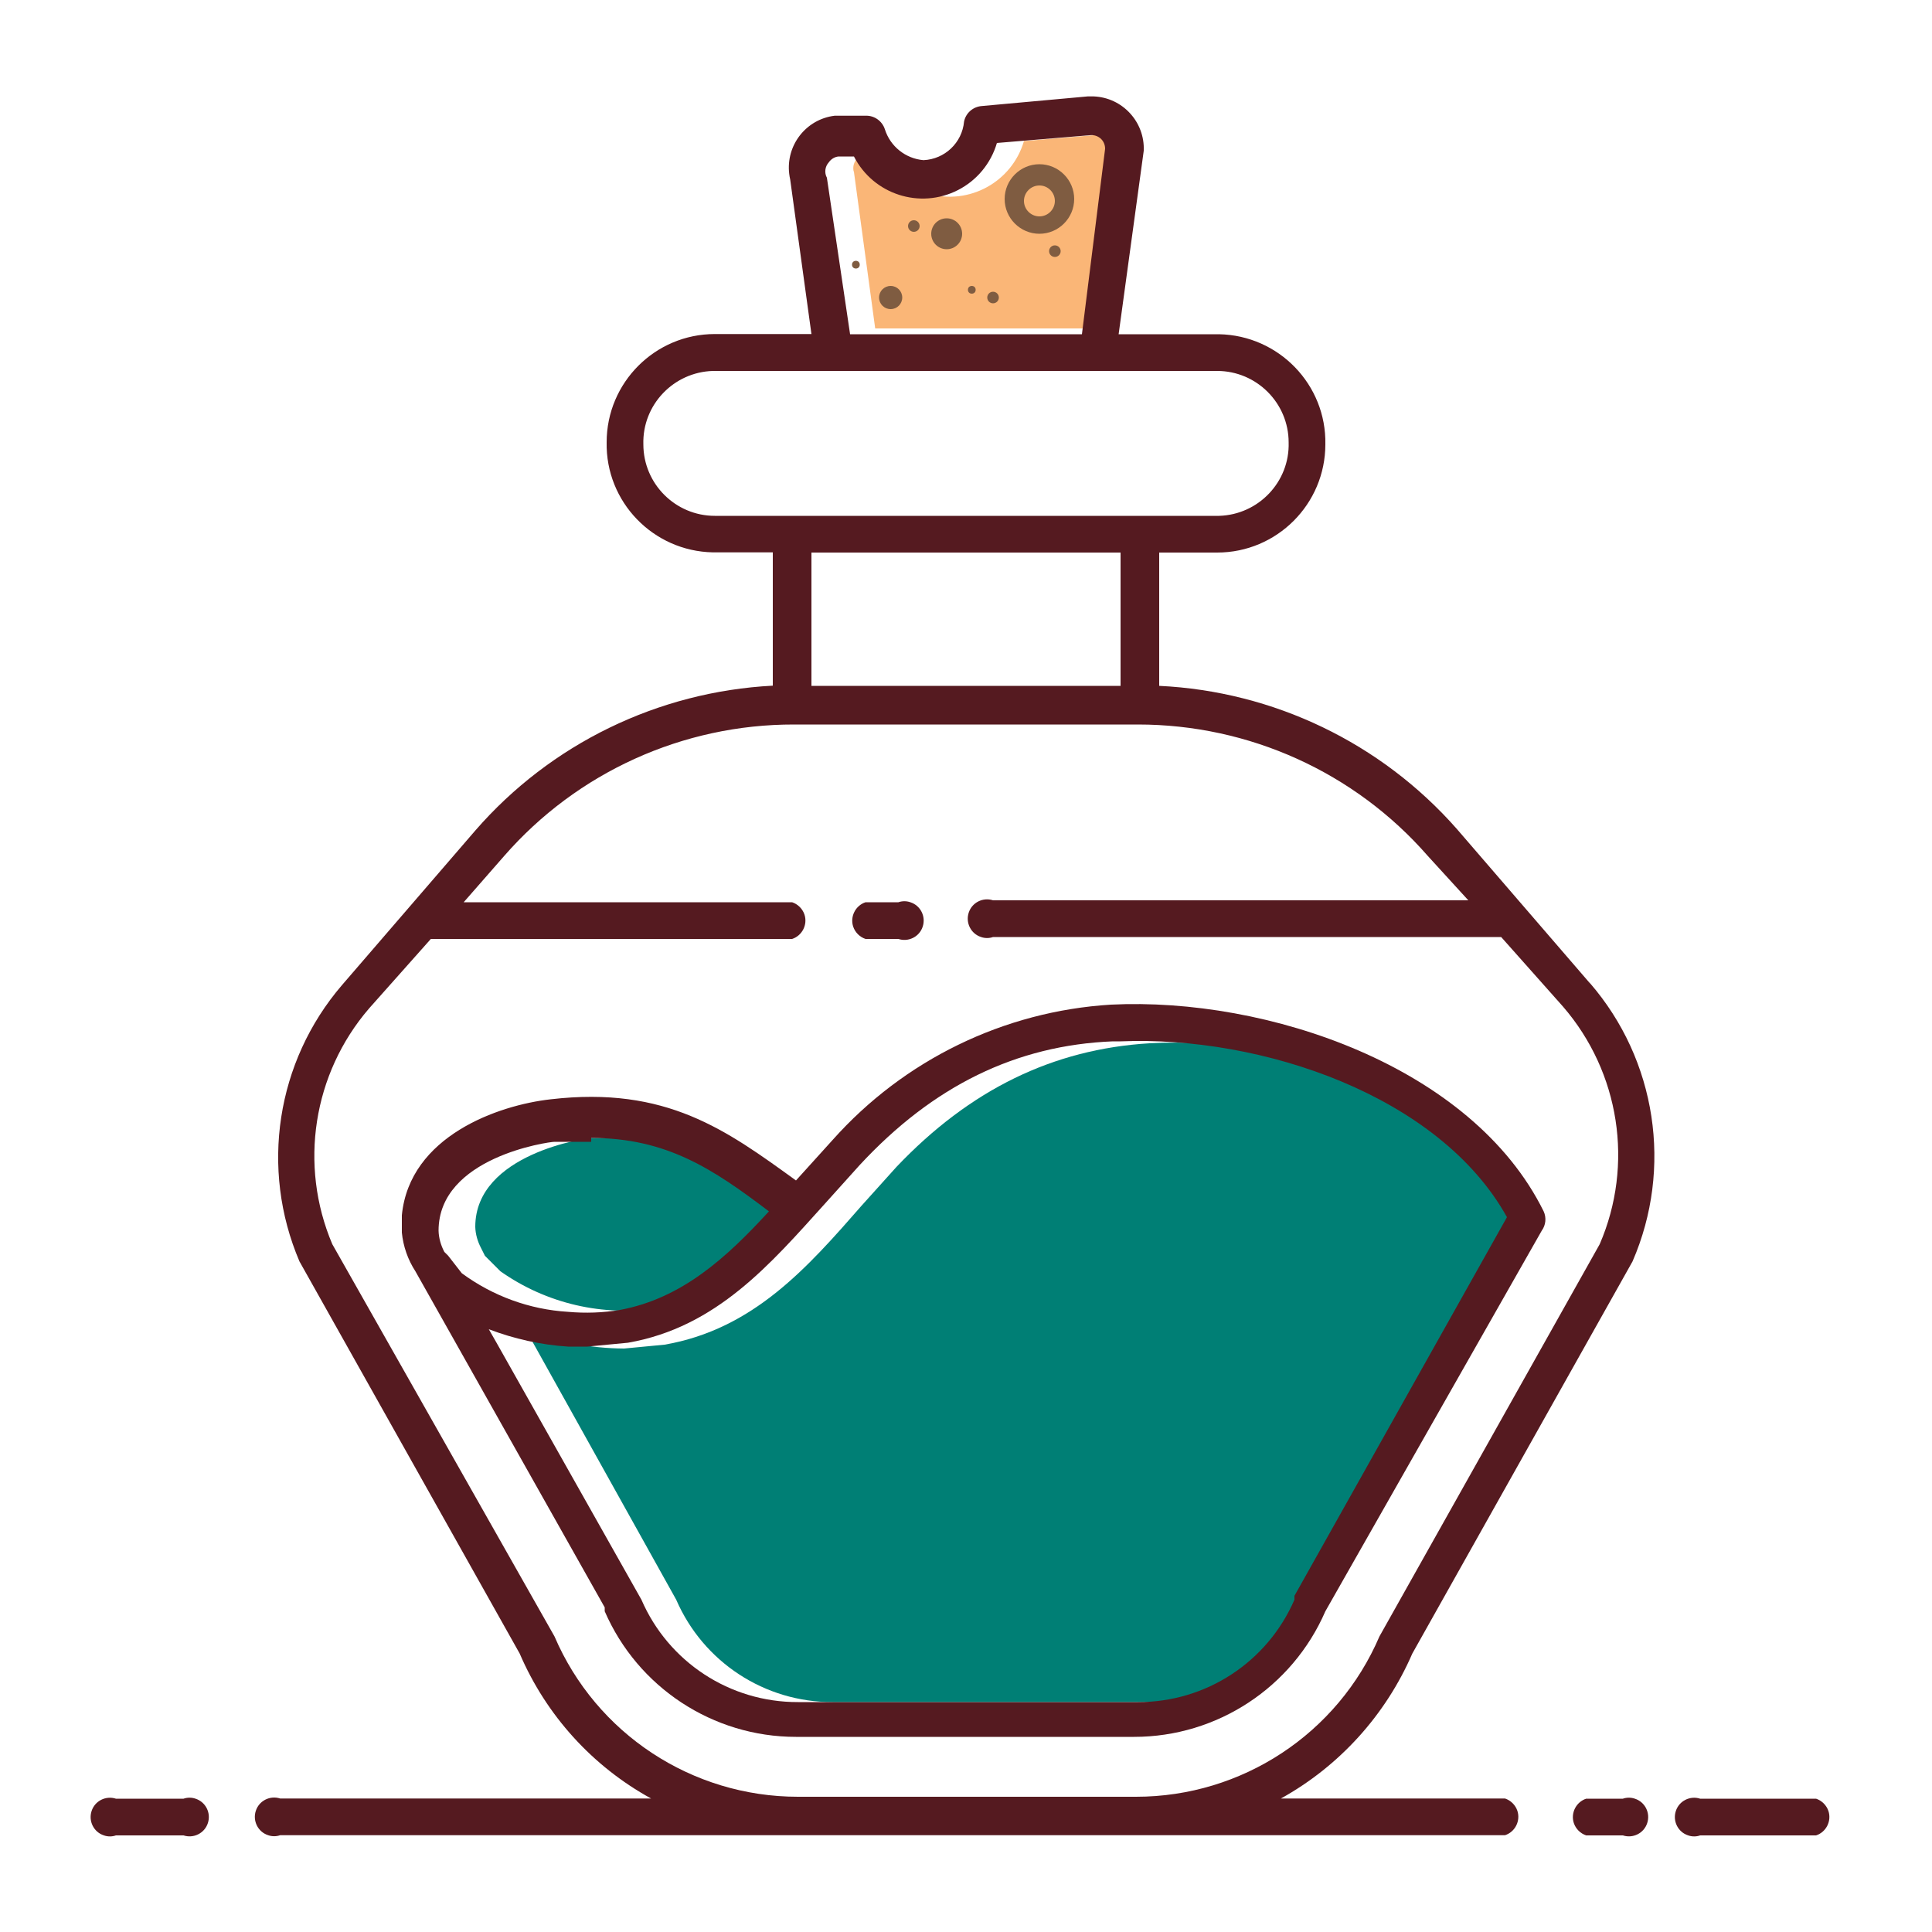 <?xml version="1.0" encoding="UTF-8"?>
<svg id="COLOR_8" data-name="COLOR 8" xmlns="http://www.w3.org/2000/svg" viewBox="0 0 100 100">
  <defs>
    <style>
      .cls-1 {
        fill: #7f5c41;
      }

      .cls-1, .cls-2, .cls-3, .cls-4 {
        stroke-width: 0px;
      }

      .cls-2 {
        fill: #551a20;
      }

      .cls-3 {
        fill: #fab677;
      }

      .cls-4 {
        fill: #007f75;
      }
    </style>
  </defs>
  <path class="cls-3" d="m58.4,7.1c-.16-.16-.38-.23-.6-.2l-4.8.4c-.62,2.12-2.84,3.34-4.96,2.72-1.06-.31-1.94-1.04-2.44-2.02h-.8c-.38.04-.67.38-.63.77,0,.05.01.09.03.13l1.1,8.1h12l1.3-9.6c-.04-.12-.11-.22-.2-.3Z"/>
  <path class="cls-4" d="m32.6,58.9h-2c-.2,0-6,.8-6,4.6.01.38.12.76.3,1.1l.2.4.8.8c2.38,1.68,5.32,2.36,8.2,1.9,3.2-.6,5.5-2.6,7.7-5.1-3-2.1-5.3-3.7-9.2-3.7Z"/>
  <path class="cls-4" d="m59.5,54c-5,.3-9.3,2.4-13.1,6.4l-1.8,2c-2.8,3.2-5.6,6.4-10.2,7.2l-2.1.2c-1.75-.01-3.48-.35-5.1-1l7.8,14c1.4,3.23,4.58,5.31,8.1,5.3h17.6c3.52.01,6.7-2.07,8.1-5.3v-.2l11-19.5c-3.5-6.5-12.9-9.5-20.3-9.1Z"/>
  <path id="_Path_" data-name=" Path " class="cls-2" d="m94,93.1h-6c-.52-.17-1.09.11-1.26.64-.17.52.11,1.09.64,1.26.2.07.42.07.62,0h6c.52-.17.81-.74.64-1.26-.1-.3-.34-.54-.64-.64Z"/>
  <path id="_Path_2" data-name=" Path 2" class="cls-2" d="m84,93.1h-1.9c-.52.17-.81.74-.64,1.26.1.3.34.54.64.64h1.9c.52.17,1.09-.11,1.26-.64.17-.52-.11-1.09-.64-1.26-.2-.07-.42-.07-.62,0Z"/>
  <path id="_Path_3" data-name=" Path 3" class="cls-2" d="m9.5,93.1h-3.5c-.52-.17-1.09.11-1.26.64-.17.52.11,1.09.64,1.26.2.07.42.07.62,0h3.5c.52.17,1.09-.11,1.26-.64.17-.52-.11-1.09-.64-1.26-.2-.07-.42-.07-.62,0Z"/>
  <path id="_Compound_Path_" data-name=" Compound Path " class="cls-2" d="m82.3,50.9l-6.9-8c-3.92-4.45-9.48-7.12-15.4-7.4v-6.9h3c3.09,0,5.6-2.51,5.6-5.6.06-3.09-2.41-5.64-5.5-5.7-.03,0-.07,0-.1,0h-5.1l1.3-9.5c.06-1.49-1.1-2.75-2.59-2.81-.1,0-.21,0-.31,0l-5.5.5c-.44.04-.81.36-.9.8-.1,1.1-1,1.95-2.1,2-.93-.08-1.72-.71-2-1.6-.14-.43-.55-.72-1-.7h-1.6c-1.48.18-2.53,1.53-2.35,3.01.01.1.03.2.05.29l1.1,8h-5c-3.09,0-5.6,2.51-5.6,5.6h0c-.06,3.09,2.41,5.64,5.5,5.7.03,0,.07,0,.1,0h3v6.9c-5.94.31-11.5,3.01-15.4,7.5l-6.9,8c-3.4,3.96-4.25,9.5-2.2,14.3l11.4,20.3c1.37,3.19,3.76,5.83,6.8,7.5H14.5c-.52-.17-1.09.11-1.26.64-.17.52.11,1.09.64,1.26.2.07.42.07.62,0h63.4c.52-.17.81-.74.64-1.26-.1-.3-.34-.54-.64-.64h-11.6c3.03-1.68,5.42-4.32,6.8-7.5l11.4-20.3c2.09-4.82,1.24-10.42-2.2-14.4ZM42.9,8.4c.12-.17.3-.28.5-.3h.8c1.01,1.97,3.42,2.74,5.38,1.74.98-.5,1.71-1.38,2.02-2.44l4.8-.4c.22-.03.44.04.6.2.13.13.2.31.2.5l-1.2,9.6h-12l-1.2-8.1c-.14-.26-.1-.58.1-.8Zm-5.9,18.3c-2.04,0-3.7-1.66-3.7-3.7h0c-.06-2.04,1.56-3.74,3.6-3.8.03,0,.07,0,.1,0h26c2.04,0,3.7,1.66,3.7,3.7.06,2.04-1.56,3.74-3.6,3.8-.03,0-.07,0-.1,0h-26Zm21,1.9v6.9h-16v-6.9h16Zm24.8,35.8l-11.4,20.3c-2.16,5.04-7.12,8.3-12.6,8.3h-17.5c-5.48,0-10.44-3.26-12.6-8.3l-11.5-20.3c-1.74-4.1-1-8.83,1.9-12.2l3.2-3.6h18.7c.52-.17.81-.74.64-1.26-.1-.3-.34-.54-.64-.64h-17l2.1-2.4c3.78-4.33,9.25-6.81,15-6.8h17.8c5.75,0,11.22,2.47,15,6.8l2.1,2.3h-24.6c-.52-.17-1.09.11-1.26.64-.17.52.11,1.09.64,1.26.2.07.42.07.62,0h26.3l3.2,3.6c2.94,3.4,3.68,8.18,1.9,12.3Z"/>
  <circle class="cls-1" cx="49" cy="12.1" r=".8"/>
  <path id="_Compound_Path_2" data-name=" Compound Path 2" class="cls-1" d="m53.8,8.5c-.99,0-1.8.81-1.8,1.8s.81,1.8,1.8,1.8c.99,0,1.8-.81,1.8-1.8h0c0-.99-.81-1.8-1.8-1.8Zm0,2.7c-.44,0-.8-.36-.8-.8,0-.44.36-.8.8-.8.44,0,.8.36.8.8h0c0,.44-.36.8-.8.8Z"/>
  <circle class="cls-1" cx="54.6" cy="13" r=".3"/>
  <circle class="cls-1" cx="51.4" cy="15.4" r=".3"/>
  <circle class="cls-1" cx="47.3" cy="11.7" r=".3"/>
  <circle class="cls-1" cx="46.1" cy="15.4" r=".6"/>
  <circle class="cls-1" cx="44.3" cy="13.7" r=".2"/>
  <circle class="cls-1" cx="50.3" cy="15" r=".2"/>
  <path id="_Path_4" data-name=" Path 4" class="cls-2" d="m44.8,48.6h1.7c.52.17,1.09-.11,1.26-.64.17-.52-.11-1.09-.64-1.26-.2-.07-.42-.07-.62,0h-1.7c-.52.17-.81.74-.64,1.26.1.3.34.54.64.64Z"/>
  <path id="_Compound_Path_3" data-name=" Compound Path 3" class="cls-2" d="m79.9,62.7c-3.7-7.5-14.3-11.1-22.4-10.7-5.54.34-10.71,2.86-14.4,7l-1.9,2.1c-3.6-2.6-6.7-4.9-12.7-4.2-2.7.3-7.3,1.9-7.7,6v.9c.07.71.31,1.4.7,2l9.8,17.4v.2c1.71,3.94,5.6,6.5,9.9,6.5h17.5c4.3,0,8.19-2.56,9.9-6.5l11.2-19.7c.21-.29.25-.67.1-1Zm-49.3-3.8c3.9,0,6.3,1.6,9.2,3.8-2.2,2.4-4.5,4.5-7.7,5.1-.89.15-1.8.18-2.7.1-1.99-.12-3.9-.82-5.5-2l-.7-.9-.2-.2c-.18-.34-.29-.72-.3-1.1,0-3.8,5.7-4.6,6-4.6h1.9v-.2Zm36.4,23.7v.2c-1.4,3.23-4.58,5.31-8.1,5.3h-17.6c-3.52.01-6.7-2.07-8.1-5.3l-7.5-13.3-.4-.7c1.31.5,2.7.81,4.1.9h1l2.1-.2c4.6-.8,7.4-4.1,10.2-7.2l1.8-2c3.8-4.1,8.1-6.2,13.1-6.4h.4c7.3-.3,16.5,2.8,20,9.1l-11,19.6Z"/>
</svg>